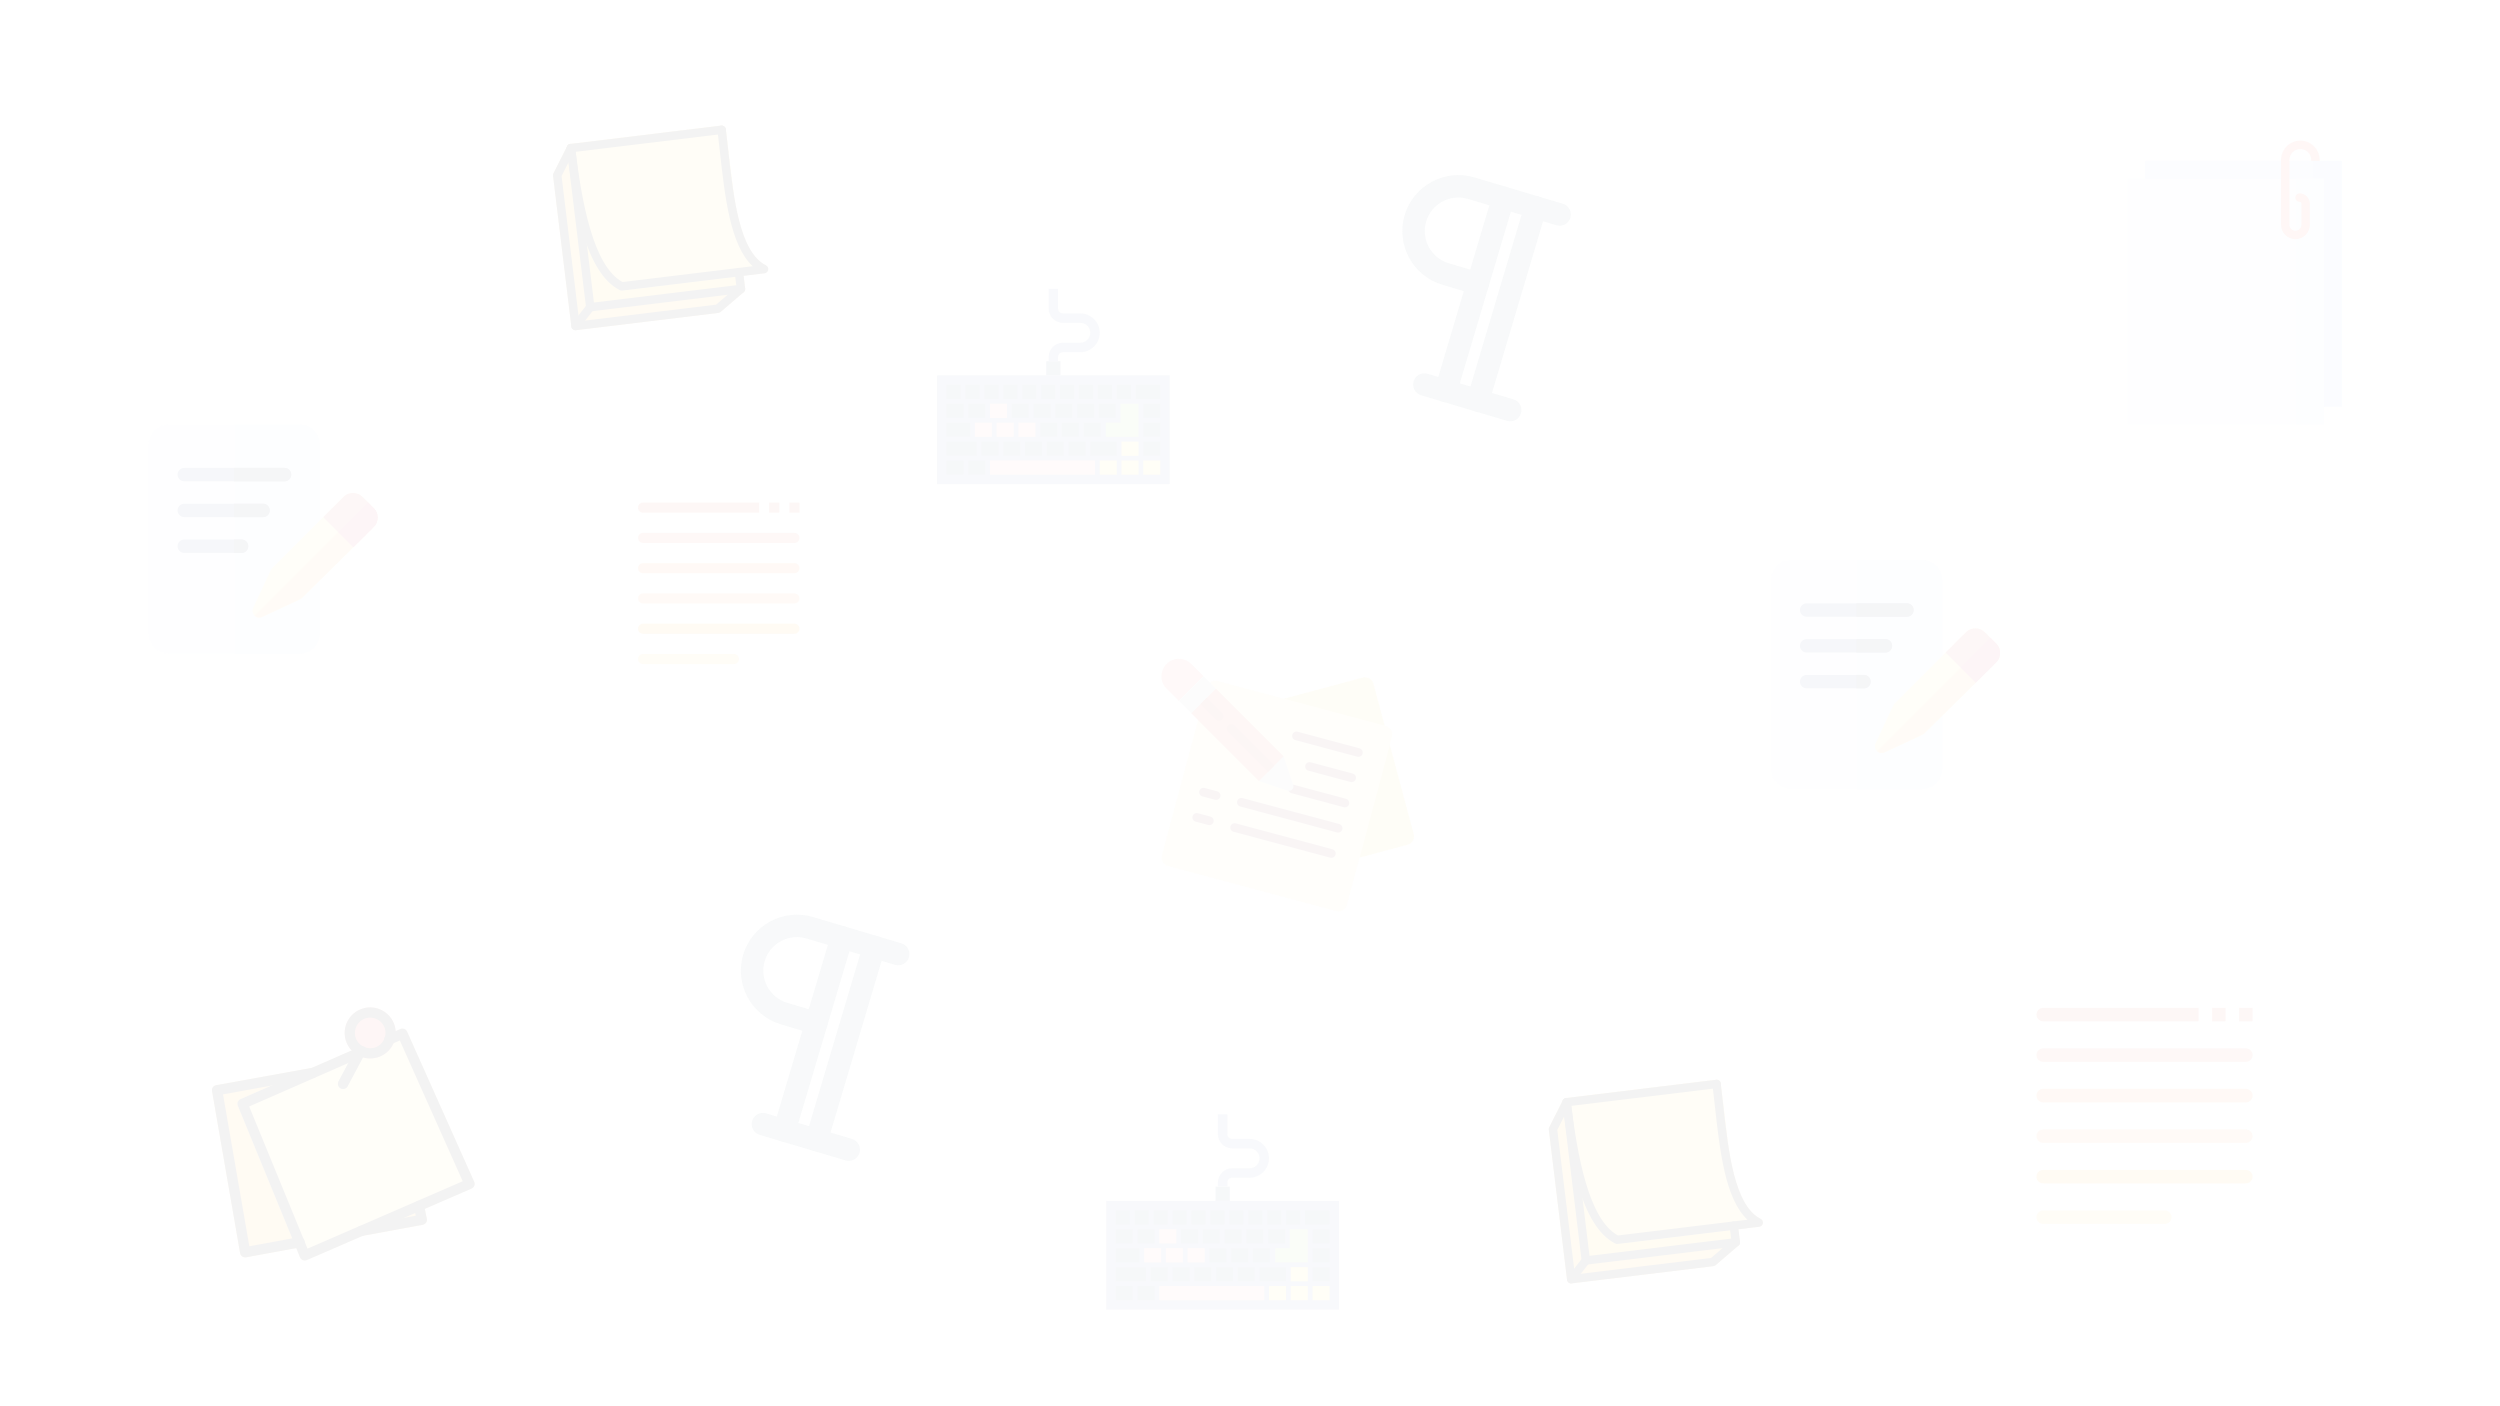 <svg width="960" height="540" viewBox="0 0 960 540" fill="none" xmlns="http://www.w3.org/2000/svg">
<g opacity="0.05">
<g clip-path="url(#clip0)">
<path d="M286.156 110.933C286.147 111.392 285.941 111.841 285.59 112.177L276.726 119.778C276.489 119.97 276.179 120.106 275.858 120.145L221.204 126.783C220.754 126.838 220.345 126.692 219.992 126.474L253.744 83.389L285.55 109.702C285.911 109.985 286.13 110.447 286.156 110.933V110.933Z" fill="#FFA000"/>
<path d="M253.744 83.389L219.992 126.474C219.696 126.183 219.456 125.821 219.401 125.371L212.372 67.503C212.333 67.181 212.39 66.848 212.52 66.572L217.778 56.146C218.021 55.724 218.436 55.381 218.914 55.29C219.388 55.167 219.898 55.333 220.263 55.648L253.744 83.389Z" fill="#FFB300"/>
<path d="M276.911 48.245L219.043 55.274C218.155 55.382 217.523 56.19 217.631 57.077L225.05 118.16C225.158 119.048 225.965 119.68 226.853 119.572L284.721 112.543C285.608 112.435 286.241 111.628 286.133 110.74L278.714 49.657C278.606 48.77 277.798 48.137 276.911 48.245V48.245Z" fill="#FFC107"/>
<path d="M294.114 101.886C283.961 96.8 281.647 75.905 279.607 57.467C279.311 54.814 279.022 52.197 278.714 49.657C278.606 48.77 277.798 48.137 276.911 48.245L219.043 55.274C218.155 55.382 217.523 56.19 217.631 57.077C220.288 78.958 225.006 104.907 238.012 111.421C238.297 111.563 238.617 111.619 238.932 111.58L293.585 104.942C294.296 104.855 294.862 104.313 294.986 103.61C295.106 102.907 294.753 102.207 294.114 101.886V101.886Z" fill="#FFD54F"/>
<path d="M284.721 112.543L226.853 119.572C225.965 119.68 225.158 119.048 225.05 118.16L217.631 57.077C217.523 56.19 218.155 55.382 219.043 55.274L276.911 48.245C277.798 48.137 278.606 48.77 278.714 49.657C278.821 50.544 278.189 51.352 277.302 51.46L221.041 58.294L228.07 116.162L282.723 109.524L282.137 104.701C282.03 103.814 282.662 103.006 283.55 102.898C284.437 102.791 285.244 103.423 285.352 104.311L286.133 110.74C286.241 111.628 285.608 112.435 284.721 112.543V112.543Z" fill="black"/>
<path d="M275.858 120.145L221.204 126.783C220.317 126.891 219.509 126.258 219.401 125.371L212.372 67.503C212.333 67.184 212.39 66.865 212.534 66.579L217.793 56.154C218.194 55.355 219.164 55.034 219.966 55.436C220.766 55.838 221.086 56.814 220.684 57.61L215.646 67.598L222.421 123.373L274.982 116.988L283.473 109.706C284.15 109.125 285.173 109.2 285.755 109.882C286.336 110.559 286.259 111.583 285.579 112.165L276.715 119.766C276.473 119.975 276.176 120.106 275.858 120.145V120.145Z" fill="black"/>
<path d="M221.204 126.783C220.793 126.833 220.362 126.726 220.009 126.452C219.306 125.901 219.182 124.882 219.733 124.179L225.382 116.968C225.932 116.265 226.952 116.141 227.655 116.692C228.358 117.243 228.482 118.262 227.931 118.965L222.282 126.176C222.008 126.526 221.616 126.733 221.204 126.783Z" fill="black"/>
<path d="M293.585 104.942L238.932 111.58C238.617 111.619 238.297 111.563 238.012 111.421C225.006 104.907 220.288 78.958 217.631 57.077C217.523 56.19 218.155 55.382 219.043 55.274C219.93 55.166 220.738 55.799 220.845 56.687C223.374 77.507 227.729 102.097 239.043 108.305L289.031 102.233C280.416 94.187 278.371 75.732 276.388 57.825C276.093 55.182 275.806 52.575 275.499 50.048C275.391 49.161 276.023 48.353 276.911 48.245C277.798 48.137 278.606 48.77 278.714 49.657C279.022 52.194 279.311 54.814 279.607 57.467C281.647 75.905 283.964 96.803 294.114 101.886C294.753 102.207 295.106 102.907 294.983 103.614C294.862 104.313 294.296 104.855 293.585 104.942V104.942Z" fill="black"/>
</g>
<g clip-path="url(#clip1)">
<path d="M668.171 477.034C668.162 477.49 667.956 477.937 667.607 478.271L658.787 485.836C658.55 486.027 658.242 486.161 657.922 486.2L603.534 492.807C603.086 492.861 602.679 492.716 602.328 492.499L635.916 449.623L667.568 475.808C667.927 476.09 668.145 476.55 668.171 477.034V477.034Z" fill="#FFA000"/>
<path d="M635.915 449.623L602.328 492.499C602.033 492.21 601.794 491.849 601.74 491.401L594.745 433.814C594.706 433.494 594.763 433.162 594.892 432.887L600.125 422.512C600.366 422.093 600.779 421.751 601.255 421.66C601.727 421.538 602.234 421.703 602.597 422.017L635.915 449.623Z" fill="#FFB300"/>
<path d="M658.971 414.649L601.383 421.644C600.5 421.752 599.871 422.556 599.978 423.439L607.361 484.225C607.469 485.109 608.272 485.738 609.156 485.631L666.743 478.636C667.626 478.528 668.255 477.725 668.148 476.842L660.764 416.055C660.657 415.172 659.854 414.542 658.971 414.649V414.649Z" fill="#FFC107"/>
<path d="M676.09 468.03C665.986 462.969 663.684 442.176 661.654 423.826C661.359 421.187 661.071 418.582 660.764 416.055C660.657 415.172 659.854 414.542 658.971 414.649L601.383 421.644C600.5 421.752 599.871 422.556 599.978 423.439C602.623 445.213 607.317 471.037 620.26 477.519C620.544 477.66 620.862 477.716 621.175 477.677L675.564 471.071C676.271 470.985 676.835 470.446 676.958 469.746C677.077 469.047 676.726 468.349 676.09 468.03V468.03Z" fill="#FFD54F"/>
<path d="M666.743 478.636L609.156 485.631C608.272 485.738 607.469 485.109 607.361 484.225L599.978 423.439C599.871 422.556 600.5 421.752 601.383 421.644L658.971 414.649C659.854 414.542 660.657 415.172 660.764 416.055C660.872 416.938 660.242 417.742 659.359 417.849L603.371 424.65L610.366 482.237L664.755 475.631L664.172 470.832C664.064 469.949 664.694 469.145 665.577 469.038C666.46 468.931 667.263 469.56 667.371 470.443L668.148 476.842C668.255 477.725 667.626 478.528 666.743 478.636V478.636Z" fill="black"/>
<path d="M657.922 486.2L603.534 492.807C602.651 492.914 601.847 492.284 601.74 491.401L594.745 433.814C594.706 433.497 594.762 433.179 594.906 432.895L600.139 422.52C600.539 421.725 601.503 421.406 602.302 421.806C603.097 422.206 603.416 423.177 603.016 423.969L598.003 433.908L604.745 489.413L657.05 483.059L665.501 475.813C666.174 475.234 667.192 475.309 667.772 475.988C668.35 476.661 668.273 477.681 667.596 478.259L658.775 485.824C658.535 486.031 658.239 486.162 657.922 486.2V486.2Z" fill="black"/>
<path d="M603.534 492.807C603.125 492.857 602.696 492.749 602.345 492.477C601.645 491.929 601.522 490.915 602.07 490.215L607.691 483.039C608.239 482.339 609.254 482.216 609.954 482.764C610.653 483.312 610.776 484.327 610.228 485.027L604.607 492.202C604.334 492.55 603.943 492.757 603.534 492.807Z" fill="black"/>
<path d="M675.564 471.071L621.175 477.677C620.862 477.716 620.544 477.66 620.26 477.519C607.317 471.037 602.623 445.213 599.978 423.439C599.871 422.556 600.5 421.752 601.383 421.644C602.266 421.537 603.07 422.167 603.177 423.05C605.694 443.769 610.027 468.241 621.286 474.418L671.032 468.375C662.459 460.368 660.423 442.003 658.45 424.183C658.157 421.553 657.871 418.958 657.565 416.444C657.458 415.561 658.087 414.757 658.971 414.649C659.854 414.542 660.657 415.172 660.764 416.055C661.071 418.579 661.359 421.187 661.654 423.826C663.684 442.176 665.989 462.972 676.09 468.03C676.726 468.349 677.077 469.047 676.955 469.749C676.835 470.446 676.271 470.985 675.564 471.071V471.071Z" fill="black"/>
</g>
<path d="M823.79 61.769L899.223 61.769V156.152H823.79V61.769Z" fill="#B5CEFF"/>
<path d="M888.42 61.769H899.223V156.152H888.42V61.769Z" fill="#A4C2FF"/>
<path d="M817 68.617H892.433V163H817V68.617Z" fill="#E9F2FF"/>
<path d="M881.63 68.617H892.433V163H881.63V68.617Z" fill="#DEEBFF"/>
<path d="M887.51 61.769V61.415C887.51 60.296 887.072 59.244 886.276 58.455C885.478 57.663 884.421 57.233 883.293 57.241C881.005 57.259 879.143 59.132 879.143 61.415V86.325C879.143 87.579 880.174 88.6 881.442 88.6C882.71 88.6 883.742 87.58 883.742 86.325V78.212C883.742 77.817 883.421 77.496 883.027 77.496C882.132 77.496 881.406 76.771 881.406 75.876C881.406 74.981 882.131 74.255 883.027 74.255C885.208 74.255 886.982 76.03 886.982 78.212V86.325C886.982 89.366 884.497 91.841 881.442 91.841C878.387 91.841 875.902 89.367 875.902 86.325V61.415C875.902 57.359 879.206 54.033 883.267 54C885.265 53.984 887.142 54.749 888.558 56.154C889.972 57.556 890.751 59.425 890.751 61.415V61.769H887.51V61.769Z" fill="#F55745"/>
<g clip-path="url(#clip2)">
<path d="M492.997 268.308H493.014L523.317 260.18C525.104 259.709 526.935 260.771 527.415 262.555L531.73 278.677L533.687 285.985V286.002L542.885 320.286C543.363 322.068 542.308 323.902 540.526 324.383L522.08 329.316L492.997 268.308Z" fill="#F3D55B"/>
<path d="M464.868 261.92C465.655 261.392 466.631 261.233 467.544 261.485L532.164 278.794C533.946 279.275 535.002 281.109 534.523 282.891L517.214 347.512C516.733 349.294 514.899 350.349 513.116 349.87L448.495 332.561C446.713 332.08 445.658 330.246 446.138 328.463L460.052 276.519L464.868 261.92Z" fill="#F9EAB0"/>
<path d="M521.635 290.634C521.489 290.635 521.344 290.616 521.202 290.578L497.414 284.211C496.522 283.972 495.992 283.055 496.232 282.162C496.471 281.27 497.388 280.741 498.28 280.98L522.068 287.355C522.879 287.572 523.403 288.356 523.294 289.188C523.185 290.02 522.476 290.642 521.637 290.643L521.635 290.634Z" fill="#802F34"/>
<path d="M519.036 300.334C518.89 300.334 518.745 300.315 518.603 300.277L502.431 295.95C501.852 295.799 501.397 295.348 501.241 294.769C501.085 294.191 501.251 293.573 501.675 293.149C502.099 292.726 502.718 292.562 503.296 292.719L519.468 297.046C520.279 297.263 520.803 298.047 520.694 298.88C520.584 299.711 519.875 300.334 519.036 300.334Z" fill="#802F34"/>
<path d="M516.446 310.034C516.299 310.034 516.153 310.015 516.011 309.977L495.892 304.577C495 304.337 494.472 303.42 494.711 302.527C494.95 301.635 495.868 301.106 496.76 301.346L516.879 306.746C517.69 306.963 518.214 307.747 518.105 308.58C517.995 309.412 517.285 310.034 516.446 310.034V310.034Z" fill="#802F34"/>
<path d="M466.999 307.167C466.852 307.168 466.706 307.149 466.564 307.111L461.714 305.812C460.822 305.572 460.293 304.654 460.533 303.762C460.772 302.87 461.69 302.341 462.582 302.58L467.432 303.879C468.243 304.097 468.767 304.881 468.658 305.714C468.548 306.546 467.839 307.168 466.999 307.167V307.167Z" fill="#802F34"/>
<path d="M513.843 319.719C513.698 319.719 513.552 319.7 513.411 319.662L476.257 309.7C475.365 309.461 474.835 308.543 475.075 307.65C475.314 306.759 476.231 306.229 477.124 306.469L514.277 316.422C515.087 316.64 515.612 317.423 515.503 318.256C515.393 319.088 514.685 319.71 513.846 319.71L513.843 319.719Z" fill="#802F34"/>
<path d="M464.4 316.859C464.254 316.86 464.108 316.84 463.967 316.802L459.117 315.504C458.225 315.265 457.696 314.348 457.935 313.455C458.174 312.564 459.091 312.034 459.983 312.273L464.833 313.571C465.644 313.788 466.168 314.573 466.059 315.405C465.949 316.237 465.24 316.86 464.4 316.859V316.859Z" fill="#802F34"/>
<path d="M511.248 329.412C511.102 329.412 510.957 329.393 510.815 329.355L473.66 319.399C473.082 319.245 472.632 318.794 472.477 318.217C472.323 317.639 472.488 317.023 472.911 316.601C473.333 316.179 473.949 316.014 474.526 316.168L511.68 326.124C512.49 326.341 513.015 327.125 512.905 327.957C512.796 328.789 512.087 329.411 511.248 329.412V329.412Z" fill="#802F34"/>
<path d="M494.452 303.579L483.432 299.899L492.897 290.434L496.576 301.455C496.774 302.057 496.615 302.72 496.166 303.169C495.718 303.617 495.055 303.776 494.452 303.579V303.579Z" fill="#BDC3C7"/>
<path d="M462.159 259.696L452.693 269.162L447.96 264.429C445.347 261.815 445.347 257.578 447.96 254.964C450.574 252.349 454.812 252.349 457.426 254.964L462.159 259.696Z" fill="#FB7B76"/>
<path d="M492.897 290.434L489.352 293.979V293.996L486.993 296.354H486.977L483.432 299.899L457.426 273.894L460.988 270.348L463.346 267.99L466.892 264.428L492.897 290.434Z" fill="#E64C3C"/>
<path d="M452.694 269.161L462.159 259.695L466.892 264.429L457.427 273.894L452.694 269.161Z" fill="#BDC3C7"/>
<path d="M469.25 276.252C468.932 276.562 468.506 276.735 468.063 276.737C467.624 276.735 467.204 276.561 466.892 276.252L460.988 270.348L463.347 267.99L469.25 273.894C469.898 274.546 469.898 275.6 469.25 276.252Z" fill="#C03A2B"/>
<path d="M489.352 293.979V293.996L486.993 296.354H486.977L471.608 280.985C471.183 280.561 471.018 279.942 471.173 279.363C471.328 278.783 471.781 278.33 472.361 278.176C472.94 278.02 473.558 278.186 473.983 278.61L489.352 293.979Z" fill="#C03A2B"/>
</g>
<path d="M122.831 170.734V243.266C122.831 247.53 119.361 251 115.097 251H64.737C60.473 251 57.003 247.53 57.003 243.266V170.734C57.003 166.47 60.473 163 64.737 163H115.097C119.361 163 122.831 166.47 122.831 170.734Z" fill="#EEF4FF"/>
<path d="M122.83 170.734V243.266C122.83 247.53 119.359 251 115.095 251H90.001V163H115.095C119.359 163 122.83 166.47 122.83 170.734Z" fill="#D9E6FC"/>
<path d="M111.83 182.25C111.83 183.673 110.675 184.828 109.251 184.828H70.751C69.328 184.828 68.173 183.673 68.173 182.25C68.173 180.827 69.328 179.672 70.751 179.672H109.251C110.675 179.672 111.83 180.827 111.83 182.25Z" fill="#425796"/>
<path d="M111.83 182.25C111.83 183.673 110.675 184.828 109.251 184.828H89.83V179.672H109.251C110.675 179.672 111.83 180.827 111.83 182.25Z" fill="#283758"/>
<path d="M103.58 196C103.58 197.423 102.425 198.578 101.001 198.578H70.751C69.328 198.578 68.173 197.423 68.173 196C68.173 194.577 69.328 193.422 70.751 193.422H101.001C102.425 193.422 103.58 194.577 103.58 196Z" fill="#425796"/>
<path d="M103.58 196C103.58 197.423 102.425 198.578 101.001 198.578H89.83V193.422H101.001C102.425 193.422 103.58 194.577 103.58 196Z" fill="#283758"/>
<path d="M95.33 209.75C95.33 211.173 94.175 212.328 92.751 212.328H70.751C69.328 212.328 68.173 211.173 68.173 209.75C68.173 208.327 69.328 207.172 70.751 207.172H92.751C94.175 207.172 95.33 208.327 95.33 209.75Z" fill="#425796"/>
<path d="M95.33 209.75C95.33 211.173 94.175 212.328 92.751 212.328H89.83V207.172H92.751C94.175 207.172 95.33 208.327 95.33 209.75Z" fill="#283758"/>
<path d="M144.286 201.378C143.965 201.921 142.891 203.025 135.693 210.128C131.521 214.245 125.292 220.379 115.963 229.588C115.514 230.033 116.529 229.49 100.658 236.896C98.466 237.922 96.222 235.631 97.23 233.469C104.649 217.575 104.092 218.607 104.551 218.153C113.849 208.855 120.026 202.674 124.132 198.568C132.112 190.584 132.269 190.433 132.288 190.454C134.355 188.783 137.327 188.948 139.187 190.808C143.845 195.465 143.619 195.223 143.845 195.503C145.165 197.112 145.407 199.465 144.286 201.378V201.378Z" fill="#FFE278"/>
<path d="M144.286 201.378C143.779 202.236 141.39 204.491 115.963 229.588C115.515 230.033 116.529 229.49 100.658 236.896C100.309 237.059 99.936 237.138 99.568 237.138C98.855 237.138 98.233 236.858 97.779 236.416L141.289 192.908C143.774 195.392 143.659 195.273 143.845 195.503C145.165 197.112 145.407 199.465 144.286 201.378Z" fill="#FFB454"/>
<path d="M144.286 201.378C143.965 201.921 142.891 203.025 135.693 210.128L135.679 210.116L129.88 204.317L124.132 198.571V198.568C132.112 190.584 132.269 190.433 132.288 190.454C134.355 188.783 137.327 188.948 139.187 190.808C140.041 191.662 140.73 192.351 141.289 192.908C143.778 195.395 143.661 195.275 143.845 195.503C145.165 197.112 145.407 199.465 144.286 201.378V201.378Z" fill="#DD5958"/>
<path d="M144.286 201.378C143.965 201.921 142.891 203.025 135.693 210.128L135.679 210.116L129.88 204.317L141.289 192.908C143.778 195.395 143.661 195.275 143.845 195.503C145.165 197.112 145.407 199.465 144.286 201.378Z" fill="#D8225B"/>
<path d="M745.831 222.734V295.266C745.831 299.53 742.361 303 738.097 303H687.738C683.473 303 680.003 299.53 680.003 295.266V222.734C680.003 218.47 683.473 215 687.738 215H738.097C742.361 215 745.831 218.47 745.831 222.734Z" fill="#EEF4FF"/>
<path d="M745.83 222.734V295.266C745.83 299.53 742.359 303 738.095 303H713.001V215H738.095C742.359 215 745.83 218.47 745.83 222.734Z" fill="#D9E6FC"/>
<path d="M734.83 234.25C734.83 235.673 733.675 236.828 732.251 236.828H693.751C692.328 236.828 691.173 235.673 691.173 234.25C691.173 232.827 692.328 231.672 693.751 231.672H732.251C733.675 231.672 734.83 232.827 734.83 234.25Z" fill="#425796"/>
<path d="M734.83 234.25C734.83 235.673 733.675 236.828 732.251 236.828H712.83V231.672H732.251C733.675 231.672 734.83 232.827 734.83 234.25Z" fill="#283758"/>
<path d="M726.58 248C726.58 249.423 725.425 250.578 724.001 250.578H693.751C692.328 250.578 691.173 249.423 691.173 248C691.173 246.577 692.328 245.422 693.751 245.422H724.001C725.425 245.422 726.58 246.577 726.58 248Z" fill="#425796"/>
<path d="M726.58 248C726.58 249.423 725.425 250.578 724.001 250.578H712.83V245.422H724.001C725.425 245.422 726.58 246.577 726.58 248Z" fill="#283758"/>
<path d="M718.33 261.75C718.33 263.173 717.175 264.328 715.751 264.328H693.751C692.328 264.328 691.173 263.173 691.173 261.75C691.173 260.327 692.328 259.172 693.751 259.172H715.751C717.175 259.172 718.33 260.327 718.33 261.75Z" fill="#425796"/>
<path d="M718.33 261.75C718.33 263.173 717.175 264.328 715.751 264.328H712.83V259.172H715.751C717.175 259.172 718.33 260.327 718.33 261.75Z" fill="#283758"/>
<path d="M767.286 253.378C766.965 253.921 765.891 255.025 758.693 262.128C754.521 266.245 748.292 272.379 738.963 281.588C738.514 282.033 739.529 281.49 723.658 288.896C721.466 289.922 719.221 287.631 720.23 285.469C727.649 269.575 727.092 270.607 727.551 270.153C736.849 260.855 743.026 254.674 747.132 250.568C755.112 242.584 755.269 242.433 755.288 242.454C757.355 240.783 760.327 240.948 762.187 242.808C766.845 247.465 766.619 247.223 766.845 247.503C768.165 249.112 768.407 251.465 767.286 253.378V253.378Z" fill="#FFE278"/>
<path d="M767.286 253.378C766.779 254.236 764.39 256.491 738.963 281.588C738.515 282.033 739.529 281.49 723.658 288.896C723.309 289.059 722.936 289.138 722.568 289.138C721.855 289.138 721.233 288.858 720.779 288.416L764.289 244.908C766.774 247.392 766.659 247.273 766.845 247.503C768.165 249.112 768.407 251.465 767.286 253.378Z" fill="#FFB454"/>
<path d="M767.286 253.378C766.965 253.921 765.891 255.025 758.693 262.128L758.679 262.116L752.88 256.317L747.132 250.571V250.568C755.112 242.584 755.269 242.433 755.288 242.454C757.355 240.783 760.327 240.948 762.187 242.808C763.041 243.662 763.73 244.351 764.289 244.908C766.778 247.395 766.661 247.275 766.845 247.503C768.165 249.112 768.407 251.465 767.286 253.378V253.378Z" fill="#DD5958"/>
<path d="M767.286 253.378C766.965 253.921 765.891 255.025 758.693 262.128L758.679 262.116L752.88 256.317L764.289 244.908C766.778 247.395 766.661 247.275 766.845 247.503C768.165 249.112 768.407 251.465 767.286 253.378Z" fill="#D8225B"/>
<path d="M844.25 392.188H784.594C783.162 392.188 782 391.026 782 389.594C782 388.162 783.162 387 784.594 387H844.25V392.188Z" fill="#DD523C"/>
<path d="M862.406 407.75H784.594C783.162 407.75 782 406.588 782 405.156C782 403.724 783.162 402.562 784.594 402.562H862.406C863.838 402.562 865 403.724 865 405.156C865 406.588 863.838 407.75 862.406 407.75Z" fill="#E76E54"/>
<path d="M862.406 423.312H784.594C783.162 423.312 782 422.151 782 420.719C782 419.287 783.162 418.125 784.594 418.125H862.406C863.838 418.125 865 419.287 865 420.719C865 422.151 863.838 423.312 862.406 423.312Z" fill="#F9873A"/>
<path d="M862.406 454.438H784.594C783.162 454.438 782 453.276 782 451.844C782 450.412 783.162 449.25 784.594 449.25H862.406C863.838 449.25 865 450.412 865 451.844C865 453.276 863.838 454.438 862.406 454.438Z" fill="#FBA61F"/>
<path d="M862.406 438.875H784.594C783.162 438.875 782 437.713 782 436.281C782 434.849 783.162 433.688 784.594 433.688H862.406C863.838 433.688 865 434.849 865 436.281C865 437.713 863.838 438.875 862.406 438.875Z" fill="#FE9D58"/>
<path d="M831.281 470H784.594C783.162 470 782 468.838 782 467.406C782 465.974 783.162 464.812 784.594 464.812H831.281C832.713 464.812 833.875 465.974 833.875 467.406C833.875 468.838 832.713 470 831.281 470Z" fill="#FFCB5A"/>
<path d="M859.812 387H865V392.188H859.812V387Z" fill="#DD523C"/>
<path d="M849.438 387H854.625V392.188H849.438V387Z" fill="#DD523C"/>
<path d="M291.5 196.875H246.938C245.868 196.875 245 196.007 245 194.938C245 193.868 245.868 193 246.938 193H291.5V196.875Z" fill="#DD523C"/>
<path d="M305.062 208.5H246.938C245.868 208.5 245 207.632 245 206.562C245 205.493 245.868 204.625 246.938 204.625H305.062C306.132 204.625 307 205.493 307 206.562C307 207.632 306.132 208.5 305.062 208.5Z" fill="#E76E54"/>
<path d="M305.062 220.125H246.938C245.868 220.125 245 219.257 245 218.188C245 217.118 245.868 216.25 246.938 216.25H305.062C306.132 216.25 307 217.118 307 218.188C307 219.257 306.132 220.125 305.062 220.125Z" fill="#F9873A"/>
<path d="M305.062 243.375H246.938C245.868 243.375 245 242.507 245 241.438C245 240.368 245.868 239.5 246.938 239.5H305.062C306.132 239.5 307 240.368 307 241.438C307 242.507 306.132 243.375 305.062 243.375Z" fill="#FBA61F"/>
<path d="M305.062 231.75H246.938C245.868 231.75 245 230.882 245 229.812C245 228.743 245.868 227.875 246.938 227.875H305.062C306.132 227.875 307 228.743 307 229.812C307 230.882 306.132 231.75 305.062 231.75Z" fill="#FE9D58"/>
<path d="M281.812 255H246.938C245.868 255 245 254.132 245 253.062C245 251.993 245.868 251.125 246.938 251.125H281.812C282.882 251.125 283.75 251.993 283.75 253.062C283.75 254.132 282.882 255 281.812 255Z" fill="#FFCB5A"/>
<path d="M303.125 193H307V196.875H303.125V193Z" fill="#DD523C"/>
<path d="M295.375 193H299.25V196.875H295.375V193Z" fill="#DD523C"/>
<path d="M566.336 157.918C564.061 157.241 562.764 154.845 563.441 152.57L585.513 78.383C586.19 76.109 588.585 74.811 590.861 75.489C593.136 76.165 594.433 78.561 593.756 80.836L571.684 155.022C571.007 157.297 568.612 158.595 566.336 157.918V157.918Z" fill="#607D8B"/>
<path d="M553.972 154.239C551.696 153.562 550.4 151.166 551.077 148.891L573.149 74.705C573.826 72.43 576.221 71.133 578.496 71.81C580.772 72.487 582.068 74.883 581.391 77.157L559.319 151.343C558.642 153.619 556.247 154.916 553.972 154.239Z" fill="#607D8B"/>
<path d="M566.234 113.024L553.87 109.345C542.507 105.965 536.013 93.971 539.393 82.608C542.774 71.245 554.769 64.751 566.132 68.131L600.134 78.248C602.409 78.924 603.706 81.32 603.029 83.595C602.352 85.87 599.957 87.168 597.681 86.491L563.679 76.374C556.863 74.346 549.665 78.243 547.636 85.06C545.608 91.877 549.505 99.075 556.322 101.103L568.686 104.782C570.962 105.459 572.258 107.854 571.582 110.129C570.905 112.404 568.51 113.701 566.234 113.024Z" fill="#607D8B"/>
<path d="M578.701 161.596L545.729 151.787C543.454 151.11 542.157 148.714 542.834 146.439C543.511 144.164 545.907 142.867 548.181 143.543L581.153 153.353C583.428 154.03 584.725 156.426 584.048 158.701C583.371 160.976 580.976 162.273 578.701 161.596Z" fill="#607D8B"/>
<path d="M312.336 441.918C310.061 441.241 308.764 438.845 309.441 436.57L331.513 362.384C332.19 360.109 334.585 358.812 336.861 359.488C339.136 360.165 340.433 362.561 339.756 364.836L317.684 439.022C317.007 441.297 314.612 442.595 312.336 441.918V441.918Z" fill="#607D8B"/>
<path d="M299.972 438.239C297.696 437.562 296.4 435.166 297.077 432.891L319.149 358.705C319.826 356.43 322.221 355.133 324.496 355.81C326.772 356.487 328.068 358.883 327.391 361.157L305.319 435.343C304.642 437.619 302.247 438.916 299.972 438.239Z" fill="#607D8B"/>
<path d="M312.234 397.024L299.87 393.345C288.507 389.965 282.013 377.97 285.393 366.608C288.774 355.245 300.769 348.75 312.132 352.131L346.134 362.247C348.409 362.924 349.706 365.32 349.029 367.595C348.352 369.87 345.957 371.168 343.681 370.491L309.679 360.374C302.863 358.346 295.665 362.243 293.636 369.06C291.608 375.877 295.505 383.075 302.322 385.103L314.686 388.782C316.962 389.459 318.258 391.854 317.582 394.129C316.905 396.404 314.51 397.701 312.234 397.024Z" fill="#607D8B"/>
<path d="M324.701 445.596L291.729 435.787C289.454 435.11 288.157 432.714 288.834 430.439C289.511 428.164 291.907 426.867 294.181 427.543L327.153 437.353C329.428 438.03 330.725 440.426 330.048 442.701C329.371 444.976 326.976 446.273 324.701 445.596Z" fill="#607D8B"/>
<path d="M359.816 144.141H449.184V185.918H359.816V144.141Z" fill="#6E83B7"/>
<path d="M420.484 176.836V182.285H380.16V176.836H420.484Z" fill="#FFB0AA"/>
<path d="M363.449 176.836H369.988V182.285H363.449V176.836Z" fill="#466089"/>
<path d="M371.805 176.836H378.344V182.285H371.805V176.836Z" fill="#466089"/>
<path d="M376.891 169.57H383.43V175.02H376.891V169.57Z" fill="#466089"/>
<path d="M363.449 169.57H375.074V175.02H363.449V169.57Z" fill="#466089"/>
<path d="M418.668 169.57H428.84V175.02H418.668V169.57Z" fill="#466089"/>
<path d="M363.449 162.305H372.531V167.754H363.449V162.305Z" fill="#466089"/>
<path d="M439.012 176.836H445.551V182.285H439.012V176.836Z" fill="#FFE352"/>
<path d="M439.012 169.57H445.551V175.02H439.012V169.57Z" fill="#466089"/>
<path d="M439.012 162.305H445.551V167.754H439.012V162.305Z" fill="#466089"/>
<path d="M439.012 155.039H445.551V160.488H439.012V155.039Z" fill="#466089"/>
<path d="M430.656 176.836H437.195V182.285H430.656V176.836Z" fill="#FFE352"/>
<path d="M430.656 169.57H437.195V175.02H430.656V169.57Z" fill="#FFE352"/>
<path d="M422.301 176.836H428.84V182.285H422.301V176.836Z" fill="#FFE352"/>
<path d="M380.887 162.305V167.754H374.348V162.305H380.887Z" fill="#FFB0AA"/>
<path d="M363.449 155.039H369.988V160.488H363.449V155.039Z" fill="#466089"/>
<path d="M363.449 147.773H368.898V153.223H363.449V147.773Z" fill="#466089"/>
<path d="M370.715 147.773H376.164V153.223H370.715V147.773Z" fill="#466089"/>
<path d="M377.98 147.773H383.43V153.223H377.98V147.773Z" fill="#466089"/>
<path d="M385.246 147.773H390.695V153.223H385.246V147.773Z" fill="#466089"/>
<path d="M392.512 147.773H397.961V153.223H392.512V147.773Z" fill="#466089"/>
<path d="M399.777 147.773H405.227V153.223H399.777V147.773Z" fill="#466089"/>
<path d="M407.043 147.773H412.492V153.223H407.043V147.773Z" fill="#466089"/>
<path d="M401.775 138.691H407.225V144.141H401.775V138.691Z" fill="#466089"/>
<path d="M414.309 147.773H419.758V153.223H414.309V147.773Z" fill="#466089"/>
<path d="M421.574 147.773H427.023V153.223H421.574V147.773Z" fill="#466089"/>
<path d="M428.84 147.773H434.289V153.223H428.84V147.773Z" fill="#466089"/>
<path d="M436.105 147.773H445.551V153.223H436.105V147.773Z" fill="#466089"/>
<path d="M389.242 162.305V167.754H382.703V162.305H389.242Z" fill="#FFB0AA"/>
<path d="M397.598 162.305V167.754H391.059V162.305H397.598Z" fill="#FFB0AA"/>
<path d="M399.414 162.305H405.953V167.754H399.414V162.305Z" fill="#466089"/>
<path d="M407.77 162.305H414.309V167.754H407.77V162.305Z" fill="#466089"/>
<path d="M416.125 162.305H422.664V167.754H416.125V162.305Z" fill="#466089"/>
<path d="M371.805 155.039H378.344V160.488H371.805V155.039Z" fill="#466089"/>
<path d="M386.699 155.039V160.488H380.16V155.039H386.699Z" fill="#FFB0AA"/>
<path d="M388.516 155.039H395.055V160.488H388.516V155.039Z" fill="#466089"/>
<path d="M396.871 155.039H403.41V160.488H396.871V155.039Z" fill="#466089"/>
<path d="M405.227 155.039H411.766V160.488H405.227V155.039Z" fill="#466089"/>
<path d="M413.582 155.039H420.121V160.488H413.582V155.039Z" fill="#466089"/>
<path d="M421.938 155.039H428.477V160.488H421.938V155.039Z" fill="#466089"/>
<path d="M430.293 155.039V162.305H424.662V167.754H437.195V155.039H430.293Z" fill="#98CA69"/>
<path d="M385.246 169.57H391.785V175.02H385.246V169.57Z" fill="#466089"/>
<path d="M393.602 169.57H400.141V175.02H393.602V169.57Z" fill="#466089"/>
<path d="M401.957 169.57H408.496V175.02H401.957V169.57Z" fill="#466089"/>
<path d="M410.312 169.57H416.852V175.02H410.312V169.57Z" fill="#466089"/>
<path d="M406.316 138.691H402.684V137.057C402.684 134.052 405.128 131.607 408.133 131.607H414.854C416.957 131.607 418.668 129.896 418.668 127.793C418.668 125.69 416.957 123.979 414.854 123.979H408.133C405.128 123.979 402.684 121.534 402.684 118.529V110.9H406.316V118.529C406.316 119.531 407.131 120.346 408.133 120.346H414.854C418.96 120.346 422.301 123.687 422.301 127.793C422.301 131.899 418.96 135.24 414.854 135.24H408.133C407.131 135.24 406.316 136.055 406.316 137.057V138.691Z" fill="#6E83B7"/>
<path d="M424.816 461.141H514.184V502.918H424.816V461.141Z" fill="#6E83B7"/>
<path d="M485.484 493.836V499.285H445.16V493.836H485.484Z" fill="#FFB0AA"/>
<path d="M428.449 493.836H434.988V499.285H428.449V493.836Z" fill="#466089"/>
<path d="M436.805 493.836H443.344V499.285H436.805V493.836Z" fill="#466089"/>
<path d="M441.891 486.57H448.43V492.02H441.891V486.57Z" fill="#466089"/>
<path d="M428.449 486.57H440.074V492.02H428.449V486.57Z" fill="#466089"/>
<path d="M483.668 486.57H493.84V492.02H483.668V486.57Z" fill="#466089"/>
<path d="M428.449 479.305H437.531V484.754H428.449V479.305Z" fill="#466089"/>
<path d="M504.012 493.836H510.551V499.285H504.012V493.836Z" fill="#FFE352"/>
<path d="M504.012 486.57H510.551V492.02H504.012V486.57Z" fill="#466089"/>
<path d="M504.012 479.305H510.551V484.754H504.012V479.305Z" fill="#466089"/>
<path d="M504.012 472.039H510.551V477.488H504.012V472.039Z" fill="#466089"/>
<path d="M495.656 493.836H502.195V499.285H495.656V493.836Z" fill="#FFE352"/>
<path d="M495.656 486.57H502.195V492.02H495.656V486.57Z" fill="#FFE352"/>
<path d="M487.301 493.836H493.84V499.285H487.301V493.836Z" fill="#FFE352"/>
<path d="M445.887 479.305V484.754H439.348V479.305H445.887Z" fill="#FFB0AA"/>
<path d="M428.449 472.039H434.988V477.488H428.449V472.039Z" fill="#466089"/>
<path d="M428.449 464.773H433.898V470.223H428.449V464.773Z" fill="#466089"/>
<path d="M435.715 464.773H441.164V470.223H435.715V464.773Z" fill="#466089"/>
<path d="M442.98 464.773H448.43V470.223H442.98V464.773Z" fill="#466089"/>
<path d="M450.246 464.773H455.695V470.223H450.246V464.773Z" fill="#466089"/>
<path d="M457.512 464.773H462.961V470.223H457.512V464.773Z" fill="#466089"/>
<path d="M464.777 464.773H470.227V470.223H464.777V464.773Z" fill="#466089"/>
<path d="M472.043 464.773H477.492V470.223H472.043V464.773Z" fill="#466089"/>
<path d="M466.775 455.691H472.225V461.141H466.775V455.691Z" fill="#466089"/>
<path d="M479.309 464.773H484.758V470.223H479.309V464.773Z" fill="#466089"/>
<path d="M486.574 464.773H492.023V470.223H486.574V464.773Z" fill="#466089"/>
<path d="M493.84 464.773H499.289V470.223H493.84V464.773Z" fill="#466089"/>
<path d="M501.105 464.773H510.551V470.223H501.105V464.773Z" fill="#466089"/>
<path d="M454.242 479.305V484.754H447.703V479.305H454.242Z" fill="#FFB0AA"/>
<path d="M462.598 479.305V484.754H456.059V479.305H462.598Z" fill="#FFB0AA"/>
<path d="M464.414 479.305H470.953V484.754H464.414V479.305Z" fill="#466089"/>
<path d="M472.77 479.305H479.309V484.754H472.77V479.305Z" fill="#466089"/>
<path d="M481.125 479.305H487.664V484.754H481.125V479.305Z" fill="#466089"/>
<path d="M436.805 472.039H443.344V477.488H436.805V472.039Z" fill="#466089"/>
<path d="M451.699 472.039V477.488H445.16V472.039H451.699Z" fill="#FFB0AA"/>
<path d="M453.516 472.039H460.055V477.488H453.516V472.039Z" fill="#466089"/>
<path d="M461.871 472.039H468.41V477.488H461.871V472.039Z" fill="#466089"/>
<path d="M470.227 472.039H476.766V477.488H470.227V472.039Z" fill="#466089"/>
<path d="M478.582 472.039H485.121V477.488H478.582V472.039Z" fill="#466089"/>
<path d="M486.938 472.039H493.477V477.488H486.938V472.039Z" fill="#466089"/>
<path d="M495.293 472.039V479.305H489.662V484.754H502.195V472.039H495.293Z" fill="#98CA69"/>
<path d="M450.246 486.57H456.785V492.02H450.246V486.57Z" fill="#466089"/>
<path d="M458.602 486.57H465.141V492.02H458.602V486.57Z" fill="#466089"/>
<path d="M466.957 486.57H473.496V492.02H466.957V486.57Z" fill="#466089"/>
<path d="M475.312 486.57H481.852V492.02H475.312V486.57Z" fill="#466089"/>
<path d="M471.316 455.691H467.684V454.057C467.684 451.052 470.128 448.607 473.133 448.607H479.854C481.957 448.607 483.668 446.896 483.668 444.793C483.668 442.69 481.957 440.979 479.854 440.979H473.133C470.128 440.979 467.684 438.534 467.684 435.529V427.9H471.316V435.529C471.316 436.531 472.131 437.346 473.133 437.346H479.854C483.96 437.346 487.301 440.687 487.301 444.793C487.301 448.899 483.96 452.24 479.854 452.24H473.133C472.131 452.24 471.316 453.055 471.316 454.057V455.691Z" fill="#6E83B7"/>
<path d="M162.407 461.817L121.757 410.762C121.308 410.2 120.588 409.929 119.88 410.057L83.024 416.713C81.971 416.879 81.252 417.867 81.418 418.92C81.421 418.944 81.426 418.967 81.43 418.991L92.202 481.198C92.381 482.264 93.39 482.984 94.456 482.806C94.472 482.803 94.487 482.8 94.503 482.797L162.327 470.313L162.541 470.248C163.511 469.957 164.099 468.974 163.896 467.981L162.8 462.638C162.735 462.337 162.601 462.056 162.407 461.817Z" fill="#FFA000"/>
<path d="M156.335 396.163C155.902 395.173 154.748 394.721 153.757 395.154C153.752 395.157 153.747 395.159 153.742 395.161L138.215 401.964L92.355 422.055C91.372 422.481 90.914 423.619 91.328 424.607L115.208 482.819C115.593 483.756 116.63 484.244 117.598 483.945L117.811 483.88L181.07 456.415C182.062 455.984 182.516 454.831 182.085 453.839C182.082 453.831 182.079 453.824 182.075 453.816L156.335 396.163Z" fill="#FFE082"/>
<path d="M132.312 418.064C131.278 418.382 130.183 417.8 129.866 416.767C129.713 416.269 129.766 415.73 130.011 415.27L136.521 403.054C137.013 402.091 138.192 401.709 139.155 402.201C140.118 402.692 140.499 403.872 140.008 404.834C139.997 404.855 139.987 404.875 139.976 404.894L133.466 417.111C133.223 417.569 132.808 417.912 132.312 418.064Z" fill="#455A64"/>
<path d="M145.01 406.008C150.181 404.432 153.096 398.963 151.52 393.792C149.944 388.621 144.474 385.706 139.303 387.282C134.132 388.858 131.218 394.328 132.794 399.499C134.37 404.67 139.839 407.584 145.01 406.008Z" fill="#F44336"/>
<path d="M162.541 470.248L162.327 470.313L139.073 474.592C138.01 474.788 136.989 474.085 136.793 473.022C136.793 473.021 136.793 473.02 136.793 473.02C136.61 471.958 137.309 470.946 138.365 470.739L159.655 466.822L158.958 463.436C158.765 462.381 159.439 461.362 160.485 461.125C161.544 460.908 162.579 461.59 162.796 462.65C162.796 462.65 162.796 462.651 162.796 462.651L163.892 467.994C164.088 468.981 163.504 469.956 162.541 470.248Z" fill="black"/>
<path d="M115.532 478.897L115.315 478.964L94.503 482.797C93.441 483.001 92.415 482.306 92.211 481.245C92.208 481.229 92.205 481.214 92.202 481.198L81.43 418.991C81.223 417.948 81.901 416.934 82.945 416.727C82.971 416.722 82.998 416.717 83.024 416.713L119.88 410.057C120.952 409.916 121.936 410.67 122.077 411.742C122.209 412.742 121.558 413.679 120.574 413.905L85.636 420.235L95.738 478.577L114.605 475.103C115.657 474.846 116.718 475.49 116.975 476.542C117.232 477.594 116.588 478.655 115.536 478.912L115.532 478.897V478.897Z" fill="black"/>
<path d="M132.312 418.064C131.278 418.382 130.183 417.8 129.866 416.767C129.713 416.269 129.766 415.73 130.011 415.27L136.521 403.054C137.013 402.091 138.192 401.709 139.155 402.201C140.118 402.692 140.499 403.872 140.008 404.834C139.997 404.855 139.987 404.875 139.976 404.894L133.466 417.111C133.223 417.569 132.808 417.912 132.312 418.064Z" fill="black"/>
<path d="M117.598 483.945C116.63 484.245 115.593 483.756 115.208 482.819L91.328 424.607C90.914 423.619 91.372 422.481 92.355 422.055L138.215 401.964C139.183 401.484 140.358 401.879 140.838 402.848C141.319 403.816 140.923 404.991 139.955 405.472C139.899 405.499 139.843 405.524 139.785 405.546L95.681 424.885L118.079 479.48L177.69 453.598L153.538 399.541L150.337 400.926C149.369 401.407 148.194 401.011 147.713 400.043C147.233 399.074 147.628 397.899 148.597 397.419C148.652 397.391 148.709 397.366 148.767 397.344L153.742 395.161C154.728 394.719 155.886 395.161 156.328 396.148C156.331 396.153 156.333 396.158 156.335 396.164L182.088 453.805C182.531 454.791 182.092 455.949 181.106 456.393C181.098 456.396 181.09 456.4 181.083 456.403L117.824 483.868L117.598 483.945Z" fill="black"/>
<path d="M145.01 406.008C139.839 407.584 134.37 404.67 132.794 399.499C131.218 394.328 134.132 388.858 139.303 387.282C144.474 385.706 149.944 388.621 151.52 393.792C153.096 398.963 150.181 404.432 145.01 406.008ZM140.445 391.027C137.342 391.973 135.593 395.255 136.539 398.357C137.484 401.46 140.766 403.209 143.869 402.263C146.971 401.318 148.72 398.036 147.775 394.933C146.829 391.831 143.547 390.082 140.445 391.027Z" fill="black"/>
</g>
<defs>
<clipPath id="clip0">
<rect width="77.726" height="77.726" fill="white" transform="translate(210.619 53.074) rotate(-6.926)"/>
</clipPath>
<clipPath id="clip1">
<rect width="77.348" height="77.348" fill="white" transform="translate(593 419.455) rotate(-6.926)"/>
</clipPath>
<clipPath id="clip2">
<rect width="97" height="97" fill="white" transform="translate(446 253)"/>
</clipPath>
</defs>
</svg>
